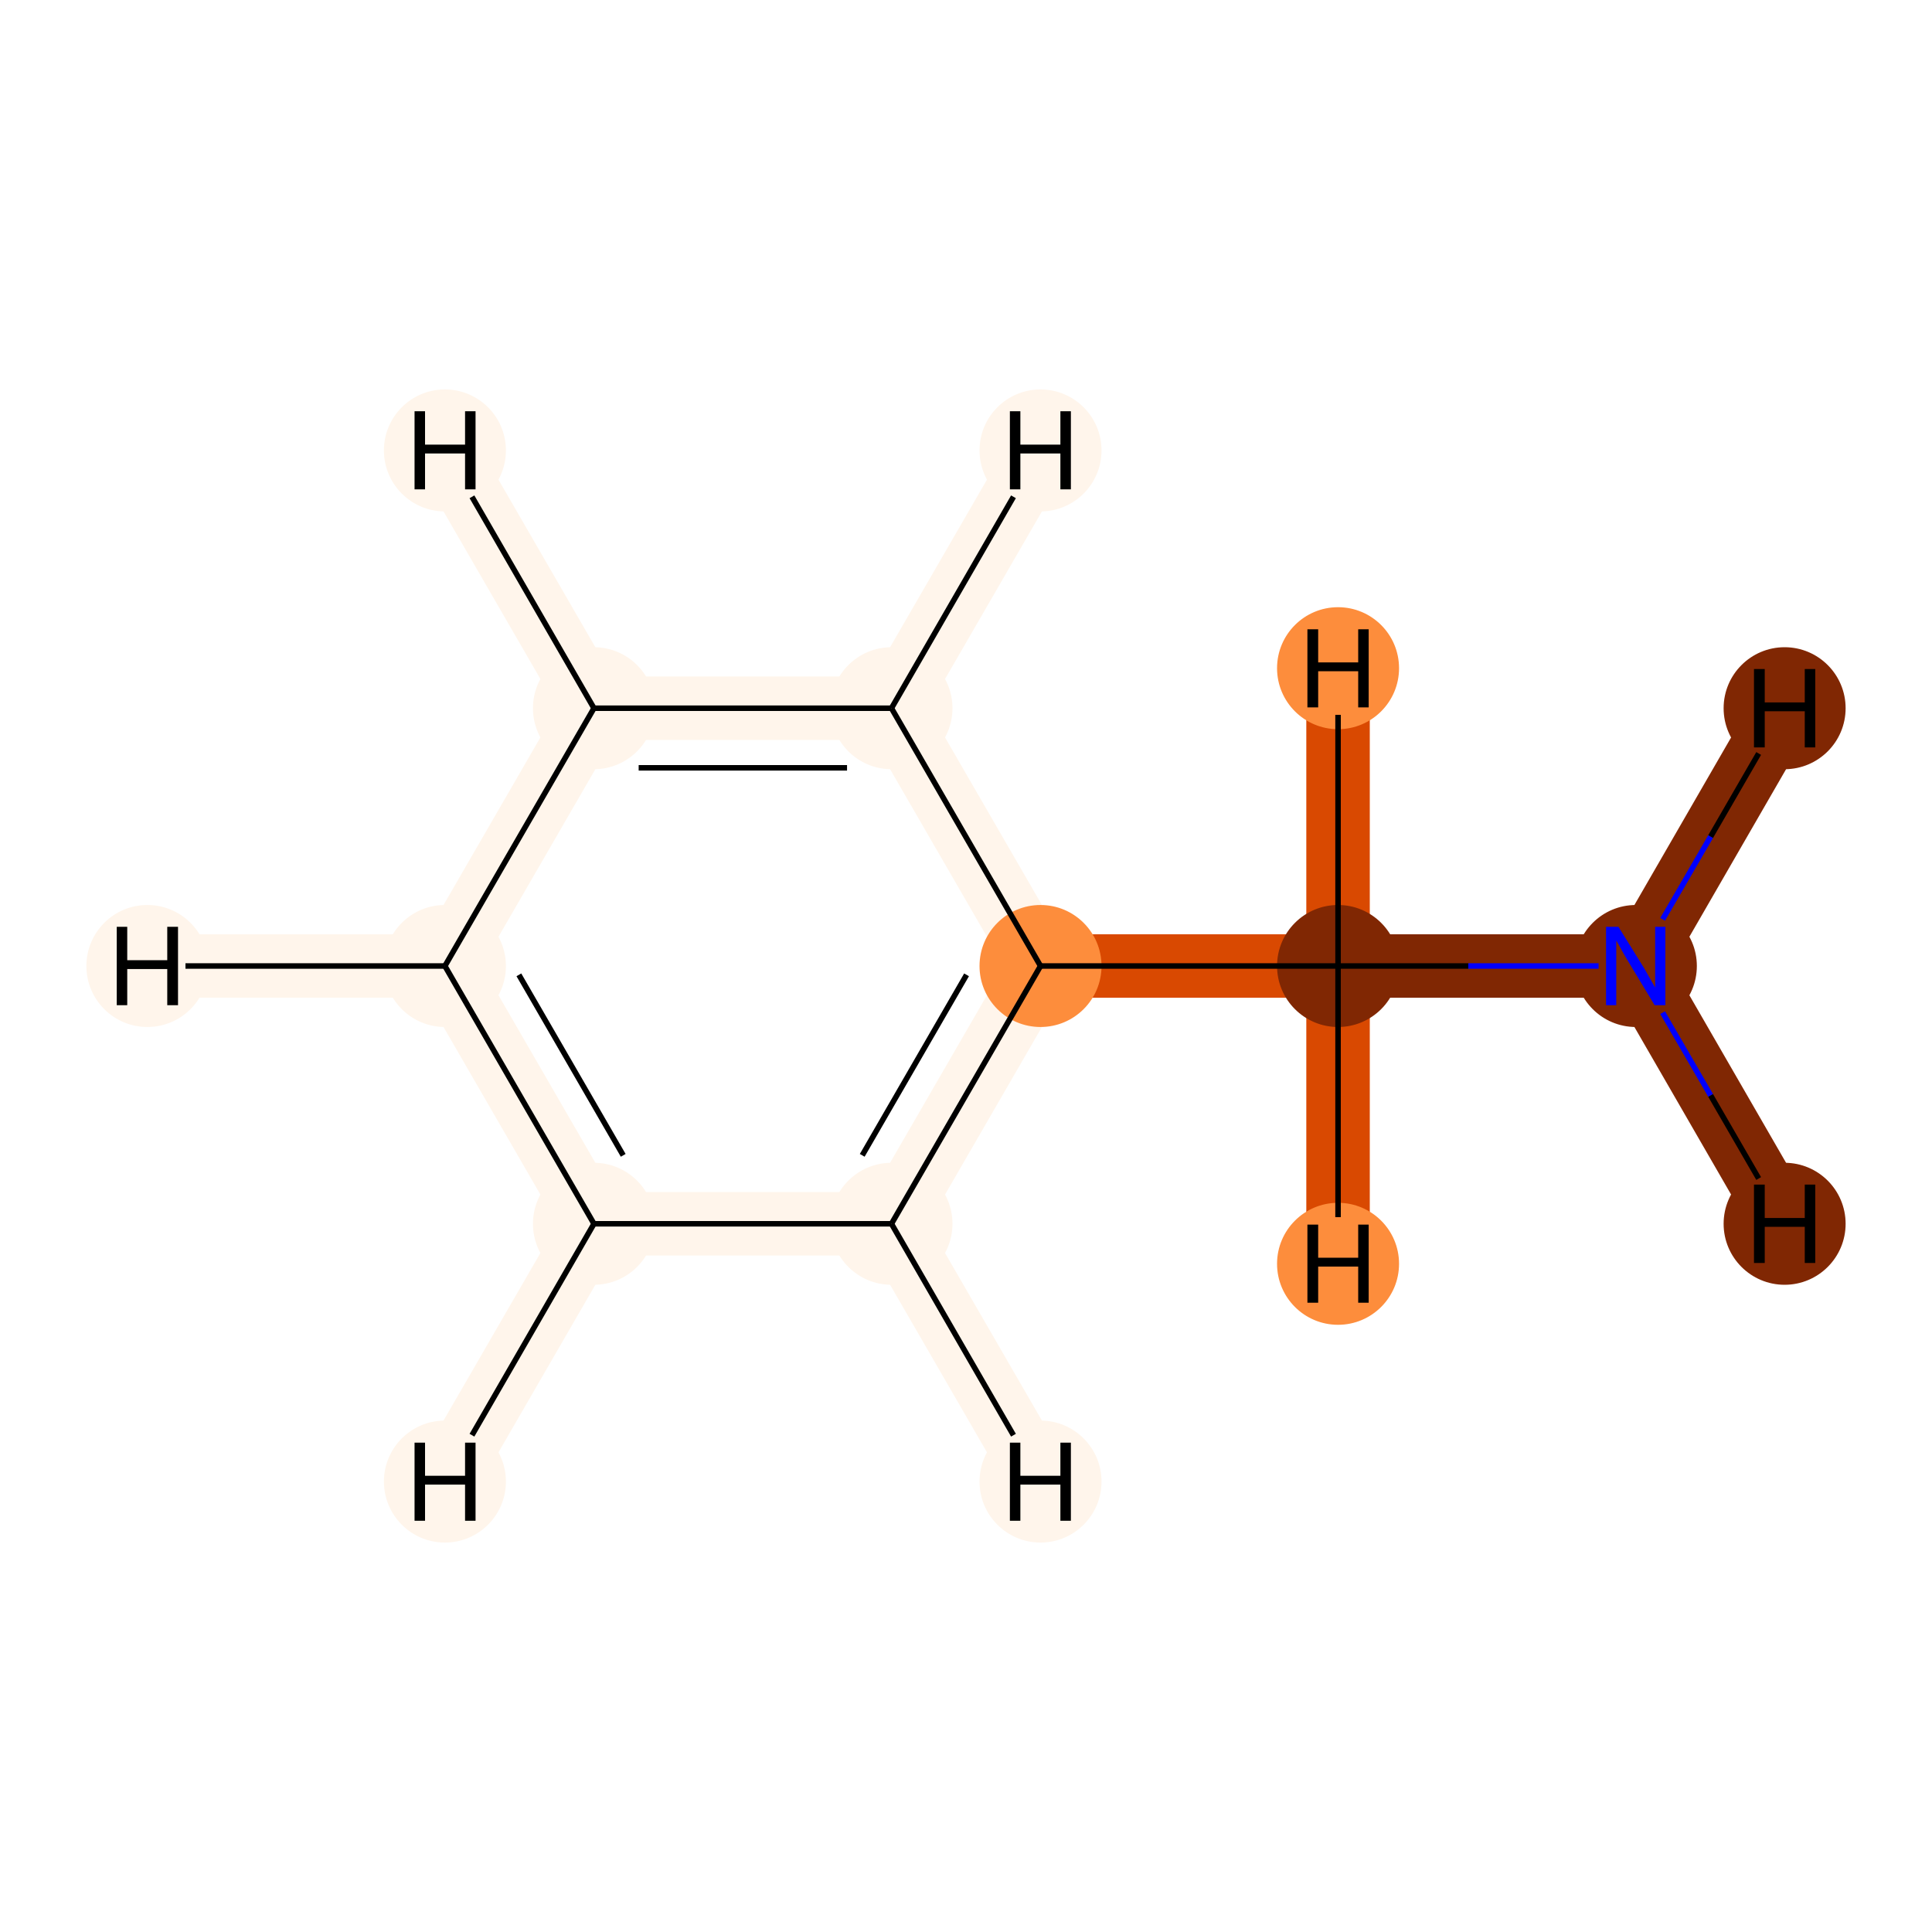 <?xml version='1.0' encoding='iso-8859-1'?>
<svg version='1.1' baseProfile='full'
              xmlns='http://www.w3.org/2000/svg'
                      xmlns:rdkit='http://www.rdkit.org/xml'
                      xmlns:xlink='http://www.w3.org/1999/xlink'
                  xml:space='preserve'
width='700px' height='700px' viewBox='0 0 700 700'>
<!-- END OF HEADER -->
<rect style='opacity:1.0;fill:#FFFFFF;stroke:none' width='700.0' height='700.0' x='0.0' y='0.0'> </rect>
<path d='M 592.7,350.0 L 484.8,350.0' style='fill:none;fill-rule:evenodd;stroke:#802703;stroke-width:23.0px;stroke-linecap:butt;stroke-linejoin:miter;stroke-opacity:1' />
<path d='M 592.7,350.0 L 646.6,256.6' style='fill:none;fill-rule:evenodd;stroke:#802703;stroke-width:23.0px;stroke-linecap:butt;stroke-linejoin:miter;stroke-opacity:1' />
<path d='M 592.7,350.0 L 646.6,443.4' style='fill:none;fill-rule:evenodd;stroke:#802703;stroke-width:23.0px;stroke-linecap:butt;stroke-linejoin:miter;stroke-opacity:1' />
<path d='M 484.8,350.0 L 377.0,350.0' style='fill:none;fill-rule:evenodd;stroke:#D94901;stroke-width:23.0px;stroke-linecap:butt;stroke-linejoin:miter;stroke-opacity:1' />
<path d='M 484.8,350.0 L 484.8,457.9' style='fill:none;fill-rule:evenodd;stroke:#D94901;stroke-width:23.0px;stroke-linecap:butt;stroke-linejoin:miter;stroke-opacity:1' />
<path d='M 484.8,350.0 L 484.8,242.1' style='fill:none;fill-rule:evenodd;stroke:#D94901;stroke-width:23.0px;stroke-linecap:butt;stroke-linejoin:miter;stroke-opacity:1' />
<path d='M 377.0,350.0 L 323.0,443.4' style='fill:none;fill-rule:evenodd;stroke:#FFF5EB;stroke-width:23.0px;stroke-linecap:butt;stroke-linejoin:miter;stroke-opacity:1' />
<path d='M 377.0,350.0 L 323.0,256.6' style='fill:none;fill-rule:evenodd;stroke:#FFF5EB;stroke-width:23.0px;stroke-linecap:butt;stroke-linejoin:miter;stroke-opacity:1' />
<path d='M 323.0,443.4 L 215.2,443.4' style='fill:none;fill-rule:evenodd;stroke:#FFF5EB;stroke-width:23.0px;stroke-linecap:butt;stroke-linejoin:miter;stroke-opacity:1' />
<path d='M 323.0,443.4 L 377.0,536.8' style='fill:none;fill-rule:evenodd;stroke:#FFF5EB;stroke-width:23.0px;stroke-linecap:butt;stroke-linejoin:miter;stroke-opacity:1' />
<path d='M 215.2,443.4 L 161.2,350.0' style='fill:none;fill-rule:evenodd;stroke:#FFF5EB;stroke-width:23.0px;stroke-linecap:butt;stroke-linejoin:miter;stroke-opacity:1' />
<path d='M 215.2,443.4 L 161.2,536.8' style='fill:none;fill-rule:evenodd;stroke:#FFF5EB;stroke-width:23.0px;stroke-linecap:butt;stroke-linejoin:miter;stroke-opacity:1' />
<path d='M 161.2,350.0 L 215.2,256.6' style='fill:none;fill-rule:evenodd;stroke:#FFF5EB;stroke-width:23.0px;stroke-linecap:butt;stroke-linejoin:miter;stroke-opacity:1' />
<path d='M 161.2,350.0 L 53.4,350.0' style='fill:none;fill-rule:evenodd;stroke:#FFF5EB;stroke-width:23.0px;stroke-linecap:butt;stroke-linejoin:miter;stroke-opacity:1' />
<path d='M 215.2,256.6 L 323.0,256.6' style='fill:none;fill-rule:evenodd;stroke:#FFF5EB;stroke-width:23.0px;stroke-linecap:butt;stroke-linejoin:miter;stroke-opacity:1' />
<path d='M 215.2,256.6 L 161.2,163.2' style='fill:none;fill-rule:evenodd;stroke:#FFF5EB;stroke-width:23.0px;stroke-linecap:butt;stroke-linejoin:miter;stroke-opacity:1' />
<path d='M 323.0,256.6 L 377.0,163.2' style='fill:none;fill-rule:evenodd;stroke:#FFF5EB;stroke-width:23.0px;stroke-linecap:butt;stroke-linejoin:miter;stroke-opacity:1' />
<ellipse cx='592.7' cy='350.0' rx='21.6' ry='21.6'  style='fill:#802703;fill-rule:evenodd;stroke:#802703;stroke-width:1.0px;stroke-linecap:butt;stroke-linejoin:miter;stroke-opacity:1' />
<ellipse cx='484.8' cy='350.0' rx='21.6' ry='21.6'  style='fill:#802703;fill-rule:evenodd;stroke:#802703;stroke-width:1.0px;stroke-linecap:butt;stroke-linejoin:miter;stroke-opacity:1' />
<ellipse cx='377.0' cy='350.0' rx='21.6' ry='21.6'  style='fill:#FD8D3C;fill-rule:evenodd;stroke:#FD8D3C;stroke-width:1.0px;stroke-linecap:butt;stroke-linejoin:miter;stroke-opacity:1' />
<ellipse cx='323.0' cy='443.4' rx='21.6' ry='21.6'  style='fill:#FFF5EB;fill-rule:evenodd;stroke:#FFF5EB;stroke-width:1.0px;stroke-linecap:butt;stroke-linejoin:miter;stroke-opacity:1' />
<ellipse cx='215.2' cy='443.4' rx='21.6' ry='21.6'  style='fill:#FFF5EB;fill-rule:evenodd;stroke:#FFF5EB;stroke-width:1.0px;stroke-linecap:butt;stroke-linejoin:miter;stroke-opacity:1' />
<ellipse cx='161.2' cy='350.0' rx='21.6' ry='21.6'  style='fill:#FFF5EB;fill-rule:evenodd;stroke:#FFF5EB;stroke-width:1.0px;stroke-linecap:butt;stroke-linejoin:miter;stroke-opacity:1' />
<ellipse cx='215.2' cy='256.6' rx='21.6' ry='21.6'  style='fill:#FFF5EB;fill-rule:evenodd;stroke:#FFF5EB;stroke-width:1.0px;stroke-linecap:butt;stroke-linejoin:miter;stroke-opacity:1' />
<ellipse cx='323.0' cy='256.6' rx='21.6' ry='21.6'  style='fill:#FFF5EB;fill-rule:evenodd;stroke:#FFF5EB;stroke-width:1.0px;stroke-linecap:butt;stroke-linejoin:miter;stroke-opacity:1' />
<ellipse cx='646.6' cy='256.6' rx='21.6' ry='21.6'  style='fill:#802703;fill-rule:evenodd;stroke:#802703;stroke-width:1.0px;stroke-linecap:butt;stroke-linejoin:miter;stroke-opacity:1' />
<ellipse cx='646.6' cy='443.4' rx='21.6' ry='21.6'  style='fill:#802703;fill-rule:evenodd;stroke:#802703;stroke-width:1.0px;stroke-linecap:butt;stroke-linejoin:miter;stroke-opacity:1' />
<ellipse cx='484.8' cy='457.9' rx='21.6' ry='21.6'  style='fill:#FD8D3C;fill-rule:evenodd;stroke:#FD8D3C;stroke-width:1.0px;stroke-linecap:butt;stroke-linejoin:miter;stroke-opacity:1' />
<ellipse cx='484.8' cy='242.1' rx='21.6' ry='21.6'  style='fill:#FD8D3C;fill-rule:evenodd;stroke:#FD8D3C;stroke-width:1.0px;stroke-linecap:butt;stroke-linejoin:miter;stroke-opacity:1' />
<ellipse cx='377.0' cy='536.8' rx='21.6' ry='21.6'  style='fill:#FFF5EB;fill-rule:evenodd;stroke:#FFF5EB;stroke-width:1.0px;stroke-linecap:butt;stroke-linejoin:miter;stroke-opacity:1' />
<ellipse cx='161.2' cy='536.8' rx='21.6' ry='21.6'  style='fill:#FFF5EB;fill-rule:evenodd;stroke:#FFF5EB;stroke-width:1.0px;stroke-linecap:butt;stroke-linejoin:miter;stroke-opacity:1' />
<ellipse cx='53.4' cy='350.0' rx='21.6' ry='21.6'  style='fill:#FFF5EB;fill-rule:evenodd;stroke:#FFF5EB;stroke-width:1.0px;stroke-linecap:butt;stroke-linejoin:miter;stroke-opacity:1' />
<ellipse cx='161.2' cy='163.2' rx='21.6' ry='21.6'  style='fill:#FFF5EB;fill-rule:evenodd;stroke:#FFF5EB;stroke-width:1.0px;stroke-linecap:butt;stroke-linejoin:miter;stroke-opacity:1' />
<ellipse cx='377.0' cy='163.2' rx='21.6' ry='21.6'  style='fill:#FFF5EB;fill-rule:evenodd;stroke:#FFF5EB;stroke-width:1.0px;stroke-linecap:butt;stroke-linejoin:miter;stroke-opacity:1' />
<path class='bond-0 atom-0 atom-1' d='M 579.2,350.0 L 532.0,350.0' style='fill:none;fill-rule:evenodd;stroke:#0000FF;stroke-width:2.0px;stroke-linecap:butt;stroke-linejoin:miter;stroke-opacity:1' />
<path class='bond-0 atom-0 atom-1' d='M 532.0,350.0 L 484.8,350.0' style='fill:none;fill-rule:evenodd;stroke:#000000;stroke-width:2.0px;stroke-linecap:butt;stroke-linejoin:miter;stroke-opacity:1' />
<path class='bond-8 atom-0 atom-8' d='M 602.4,333.1 L 619.8,303.1' style='fill:none;fill-rule:evenodd;stroke:#0000FF;stroke-width:2.0px;stroke-linecap:butt;stroke-linejoin:miter;stroke-opacity:1' />
<path class='bond-8 atom-0 atom-8' d='M 619.8,303.1 L 637.2,273.0' style='fill:none;fill-rule:evenodd;stroke:#000000;stroke-width:2.0px;stroke-linecap:butt;stroke-linejoin:miter;stroke-opacity:1' />
<path class='bond-9 atom-0 atom-9' d='M 602.4,366.9 L 619.8,396.9' style='fill:none;fill-rule:evenodd;stroke:#0000FF;stroke-width:2.0px;stroke-linecap:butt;stroke-linejoin:miter;stroke-opacity:1' />
<path class='bond-9 atom-0 atom-9' d='M 619.8,396.9 L 637.2,427.0' style='fill:none;fill-rule:evenodd;stroke:#000000;stroke-width:2.0px;stroke-linecap:butt;stroke-linejoin:miter;stroke-opacity:1' />
<path class='bond-1 atom-1 atom-2' d='M 484.8,350.0 L 377.0,350.0' style='fill:none;fill-rule:evenodd;stroke:#000000;stroke-width:2.0px;stroke-linecap:butt;stroke-linejoin:miter;stroke-opacity:1' />
<path class='bond-10 atom-1 atom-10' d='M 484.8,350.0 L 484.8,441.0' style='fill:none;fill-rule:evenodd;stroke:#000000;stroke-width:2.0px;stroke-linecap:butt;stroke-linejoin:miter;stroke-opacity:1' />
<path class='bond-11 atom-1 atom-11' d='M 484.8,350.0 L 484.8,259.0' style='fill:none;fill-rule:evenodd;stroke:#000000;stroke-width:2.0px;stroke-linecap:butt;stroke-linejoin:miter;stroke-opacity:1' />
<path class='bond-2 atom-2 atom-3' d='M 377.0,350.0 L 323.0,443.4' style='fill:none;fill-rule:evenodd;stroke:#000000;stroke-width:2.0px;stroke-linecap:butt;stroke-linejoin:miter;stroke-opacity:1' />
<path class='bond-2 atom-2 atom-3' d='M 350.2,353.2 L 312.4,418.6' style='fill:none;fill-rule:evenodd;stroke:#000000;stroke-width:2.0px;stroke-linecap:butt;stroke-linejoin:miter;stroke-opacity:1' />
<path class='bond-7 atom-7 atom-2' d='M 323.0,256.6 L 377.0,350.0' style='fill:none;fill-rule:evenodd;stroke:#000000;stroke-width:2.0px;stroke-linecap:butt;stroke-linejoin:miter;stroke-opacity:1' />
<path class='bond-3 atom-3 atom-4' d='M 323.0,443.4 L 215.2,443.4' style='fill:none;fill-rule:evenodd;stroke:#000000;stroke-width:2.0px;stroke-linecap:butt;stroke-linejoin:miter;stroke-opacity:1' />
<path class='bond-12 atom-3 atom-12' d='M 323.0,443.4 L 367.2,520.0' style='fill:none;fill-rule:evenodd;stroke:#000000;stroke-width:2.0px;stroke-linecap:butt;stroke-linejoin:miter;stroke-opacity:1' />
<path class='bond-4 atom-4 atom-5' d='M 215.2,443.4 L 161.2,350.0' style='fill:none;fill-rule:evenodd;stroke:#000000;stroke-width:2.0px;stroke-linecap:butt;stroke-linejoin:miter;stroke-opacity:1' />
<path class='bond-4 atom-4 atom-5' d='M 225.8,418.6 L 188.0,353.2' style='fill:none;fill-rule:evenodd;stroke:#000000;stroke-width:2.0px;stroke-linecap:butt;stroke-linejoin:miter;stroke-opacity:1' />
<path class='bond-13 atom-4 atom-13' d='M 215.2,443.4 L 171.0,520.0' style='fill:none;fill-rule:evenodd;stroke:#000000;stroke-width:2.0px;stroke-linecap:butt;stroke-linejoin:miter;stroke-opacity:1' />
<path class='bond-5 atom-5 atom-6' d='M 161.2,350.0 L 215.2,256.6' style='fill:none;fill-rule:evenodd;stroke:#000000;stroke-width:2.0px;stroke-linecap:butt;stroke-linejoin:miter;stroke-opacity:1' />
<path class='bond-14 atom-5 atom-14' d='M 161.2,350.0 L 67.2,350.0' style='fill:none;fill-rule:evenodd;stroke:#000000;stroke-width:2.0px;stroke-linecap:butt;stroke-linejoin:miter;stroke-opacity:1' />
<path class='bond-6 atom-6 atom-7' d='M 215.2,256.6 L 323.0,256.6' style='fill:none;fill-rule:evenodd;stroke:#000000;stroke-width:2.0px;stroke-linecap:butt;stroke-linejoin:miter;stroke-opacity:1' />
<path class='bond-6 atom-6 atom-7' d='M 231.4,278.2 L 306.9,278.2' style='fill:none;fill-rule:evenodd;stroke:#000000;stroke-width:2.0px;stroke-linecap:butt;stroke-linejoin:miter;stroke-opacity:1' />
<path class='bond-15 atom-6 atom-15' d='M 215.2,256.6 L 171.0,180.0' style='fill:none;fill-rule:evenodd;stroke:#000000;stroke-width:2.0px;stroke-linecap:butt;stroke-linejoin:miter;stroke-opacity:1' />
<path class='bond-16 atom-7 atom-16' d='M 323.0,256.6 L 367.2,180.0' style='fill:none;fill-rule:evenodd;stroke:#000000;stroke-width:2.0px;stroke-linecap:butt;stroke-linejoin:miter;stroke-opacity:1' />
<path  class='atom-0' d='M 586.4 335.8
L 595.7 350.8
Q 596.6 352.3, 598.1 355.0
Q 599.6 357.7, 599.7 357.8
L 599.7 335.8
L 603.4 335.8
L 603.4 364.2
L 599.5 364.2
L 589.6 347.8
Q 588.4 345.8, 587.2 343.6
Q 586.0 341.4, 585.6 340.8
L 585.6 364.2
L 581.9 364.2
L 581.9 335.8
L 586.4 335.8
' fill='#0000FF'/>
<path  class='atom-8' d='M 635.5 242.4
L 639.4 242.4
L 639.4 254.5
L 653.9 254.5
L 653.9 242.4
L 657.7 242.4
L 657.7 270.8
L 653.9 270.8
L 653.9 257.7
L 639.4 257.7
L 639.4 270.8
L 635.5 270.8
L 635.5 242.4
' fill='#000000'/>
<path  class='atom-9' d='M 635.5 429.2
L 639.4 429.2
L 639.4 441.3
L 653.9 441.3
L 653.9 429.2
L 657.7 429.2
L 657.7 457.6
L 653.9 457.6
L 653.9 444.5
L 639.4 444.5
L 639.4 457.6
L 635.5 457.6
L 635.5 429.2
' fill='#000000'/>
<path  class='atom-10' d='M 473.7 443.7
L 477.6 443.7
L 477.6 455.7
L 492.1 455.7
L 492.1 443.7
L 495.9 443.7
L 495.9 472.0
L 492.1 472.0
L 492.1 458.9
L 477.6 458.9
L 477.6 472.0
L 473.7 472.0
L 473.7 443.7
' fill='#000000'/>
<path  class='atom-11' d='M 473.7 228.0
L 477.6 228.0
L 477.6 240.0
L 492.1 240.0
L 492.1 228.0
L 495.9 228.0
L 495.9 256.3
L 492.1 256.3
L 492.1 243.2
L 477.6 243.2
L 477.6 256.3
L 473.7 256.3
L 473.7 228.0
' fill='#000000'/>
<path  class='atom-12' d='M 365.9 522.7
L 369.7 522.7
L 369.7 534.7
L 384.2 534.7
L 384.2 522.7
L 388.0 522.7
L 388.0 551.0
L 384.2 551.0
L 384.2 537.9
L 369.7 537.9
L 369.7 551.0
L 365.9 551.0
L 365.9 522.7
' fill='#000000'/>
<path  class='atom-13' d='M 150.2 522.7
L 154.0 522.7
L 154.0 534.7
L 168.5 534.7
L 168.5 522.7
L 172.3 522.7
L 172.3 551.0
L 168.5 551.0
L 168.5 537.9
L 154.0 537.9
L 154.0 551.0
L 150.2 551.0
L 150.2 522.7
' fill='#000000'/>
<path  class='atom-14' d='M 42.3 335.8
L 46.1 335.8
L 46.1 347.9
L 60.6 347.9
L 60.6 335.8
L 64.5 335.8
L 64.5 364.2
L 60.6 364.2
L 60.6 351.1
L 46.1 351.1
L 46.1 364.2
L 42.3 364.2
L 42.3 335.8
' fill='#000000'/>
<path  class='atom-15' d='M 150.2 149.0
L 154.0 149.0
L 154.0 161.1
L 168.5 161.1
L 168.5 149.0
L 172.3 149.0
L 172.3 177.3
L 168.5 177.3
L 168.5 164.3
L 154.0 164.3
L 154.0 177.3
L 150.2 177.3
L 150.2 149.0
' fill='#000000'/>
<path  class='atom-16' d='M 365.9 149.0
L 369.7 149.0
L 369.7 161.1
L 384.2 161.1
L 384.2 149.0
L 388.0 149.0
L 388.0 177.3
L 384.2 177.3
L 384.2 164.3
L 369.7 164.3
L 369.7 177.3
L 365.9 177.3
L 365.9 149.0
' fill='#000000'/>
</svg>
